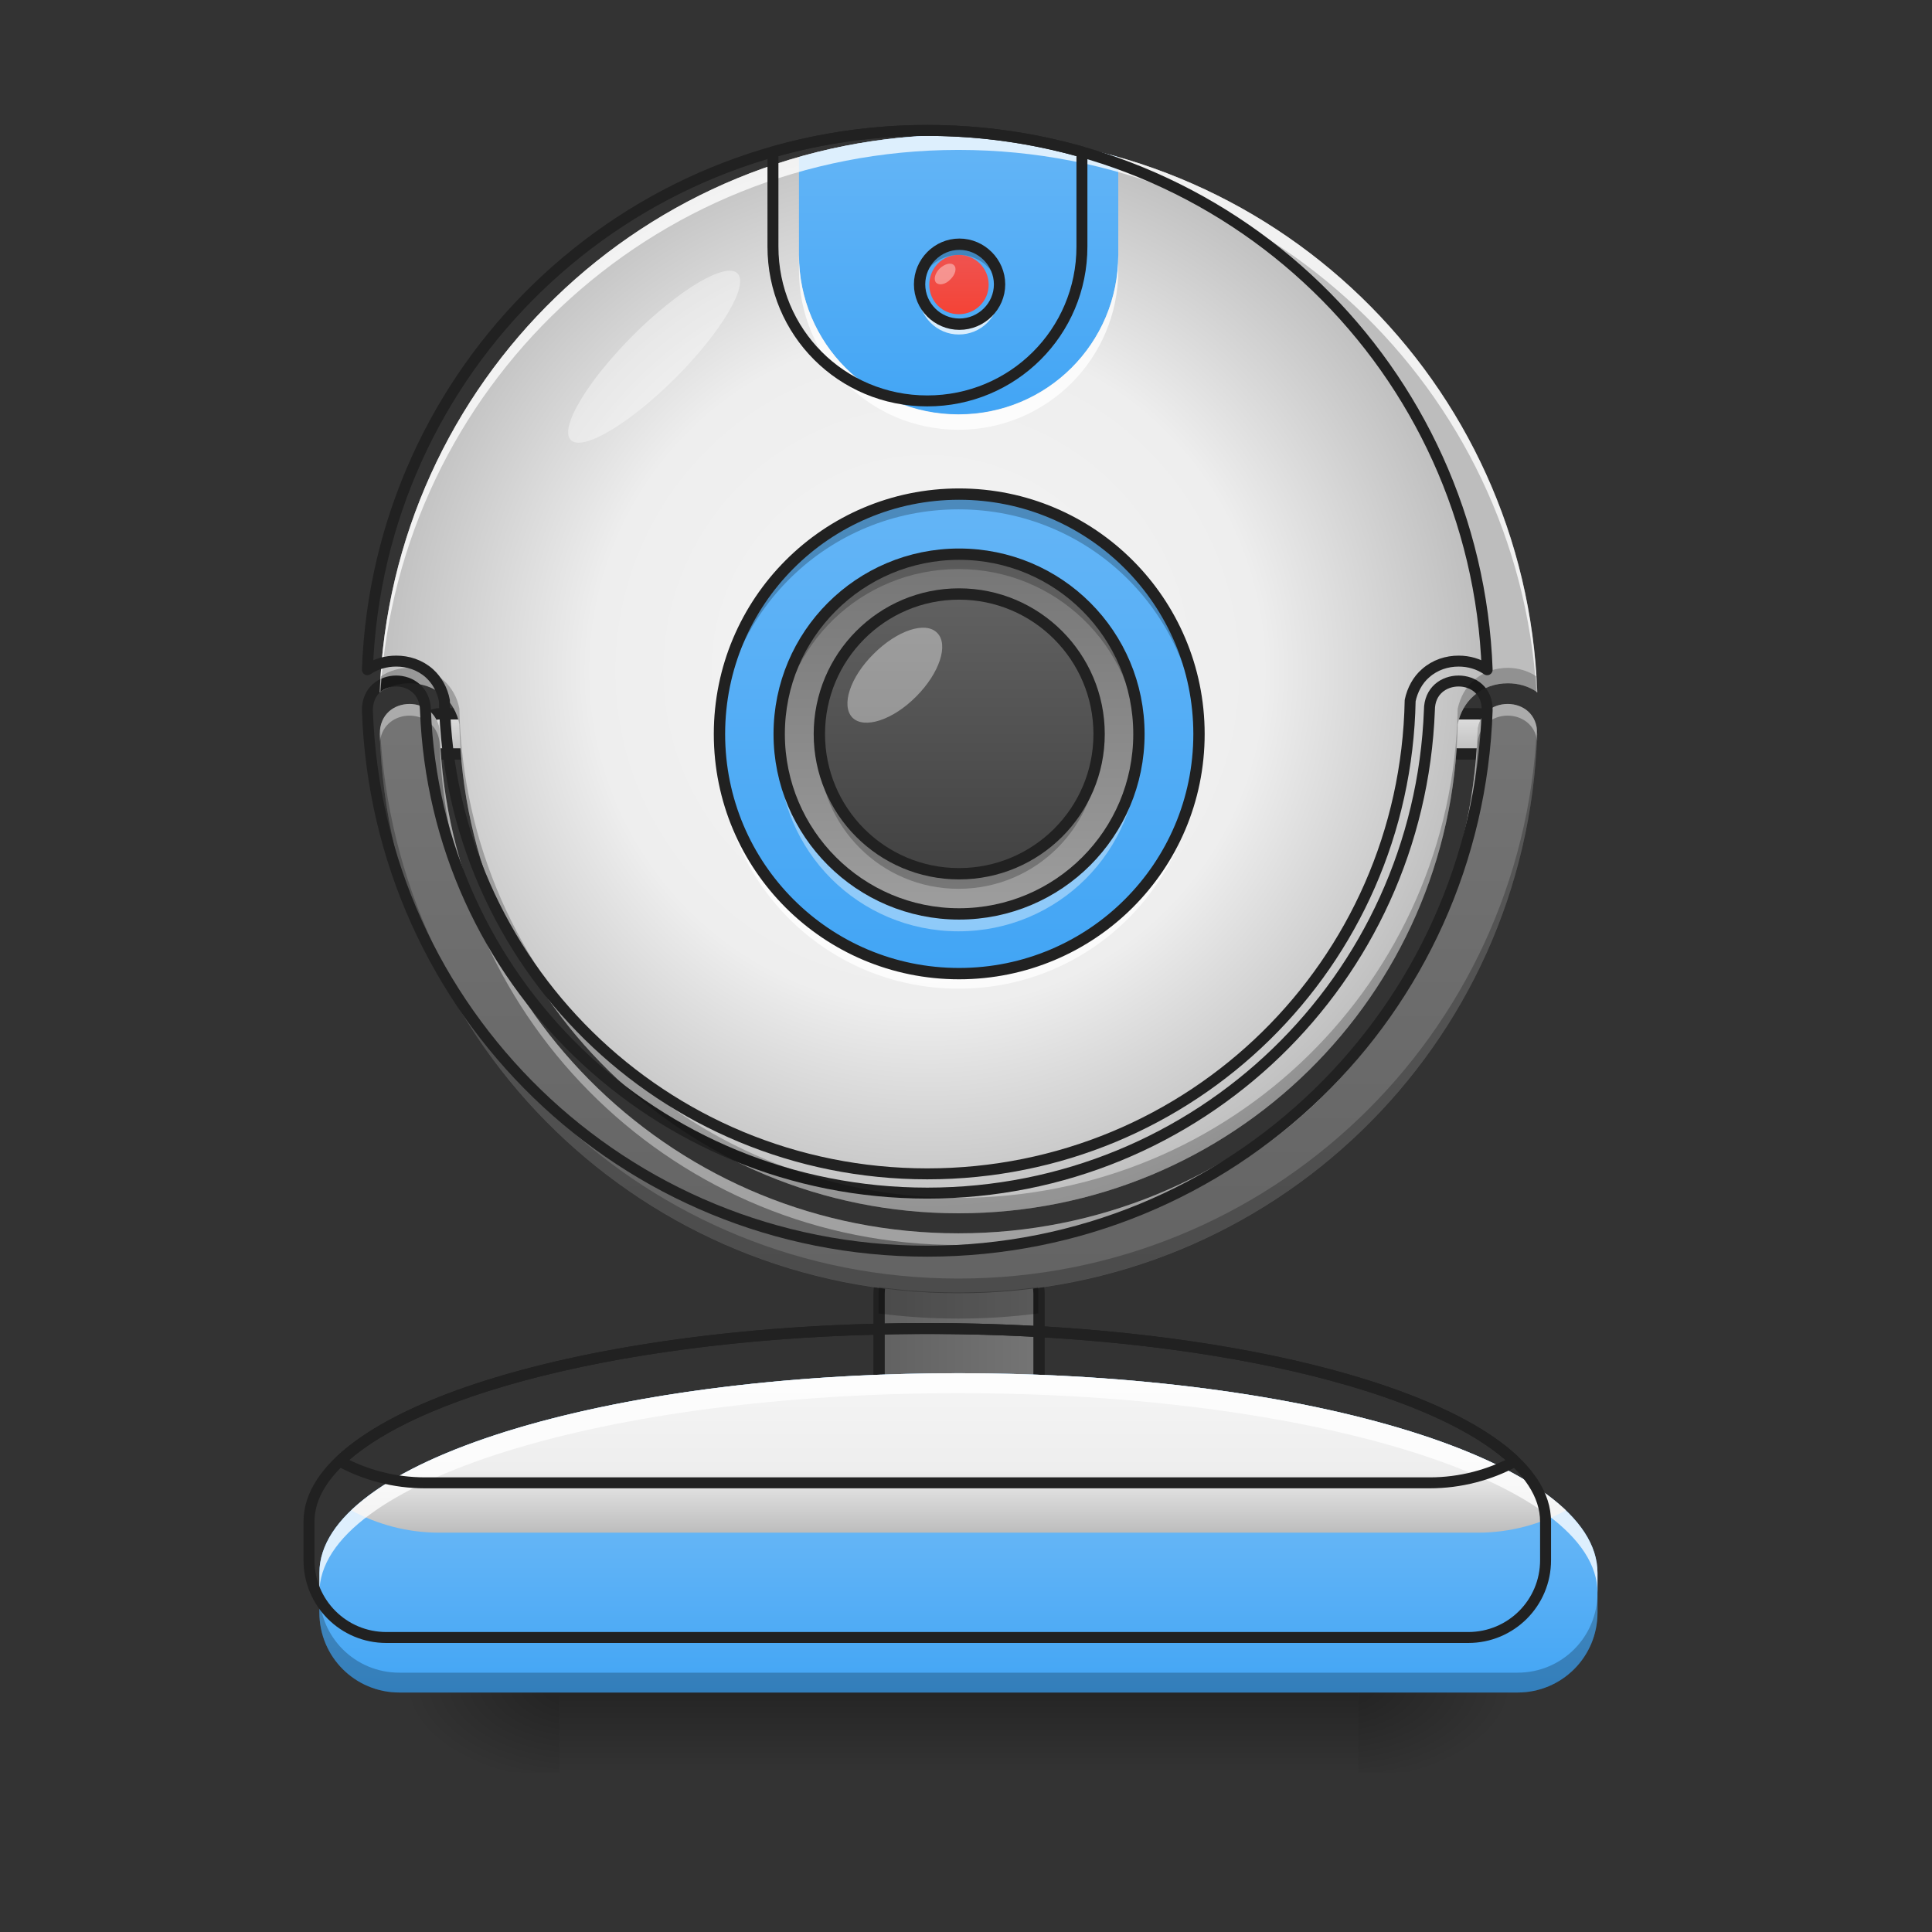 <svg height="22" viewBox="0 0 22 22" width="22" xmlns="http://www.w3.org/2000/svg" xmlns:xlink="http://www.w3.org/1999/xlink"><rect x="0" y="0" width="22" height="22" fill="#333333" stroke="none"/><linearGradient id="a" gradientUnits="userSpaceOnUse" x1="119.062" x2="119.062" y1="-15.208" y2="-25.792"><stop offset="0" stop-color="#bdbdbd"/><stop offset="1" stop-color="#e0e0e0"/></linearGradient><linearGradient id="b" gradientUnits="userSpaceOnUse" x1="10.915" x2="10.915" y1="19.273" y2="20.183"><stop offset="0" stop-opacity=".275"/><stop offset="1" stop-opacity="0"/></linearGradient><linearGradient id="c"><stop offset="0" stop-opacity=".314"/><stop offset=".222" stop-opacity=".275"/><stop offset="1" stop-opacity="0"/></linearGradient><radialGradient id="d" cx="450.909" cy="189.579" gradientTransform="matrix(0 -.054 -.097 -0 33.566 43.722)" gradientUnits="userSpaceOnUse" r="21.167" xlink:href="#c"/><radialGradient id="e" cx="450.909" cy="189.579" gradientTransform="matrix(-0 .054 .097 0 -11.736 -5.175)" gradientUnits="userSpaceOnUse" r="21.167" xlink:href="#c"/><radialGradient id="f" cx="450.909" cy="189.579" gradientTransform="matrix(-0 -.054 .097 -0 -11.736 43.722)" gradientUnits="userSpaceOnUse" r="21.167" xlink:href="#c"/><radialGradient id="g" cx="450.909" cy="189.579" gradientTransform="matrix(0 .054 -.097 0 33.566 -5.175)" gradientUnits="userSpaceOnUse" r="21.167" xlink:href="#c"/><linearGradient id="h"><stop offset="0" stop-color="#616161"/><stop offset="1" stop-color="#757575"/></linearGradient><linearGradient id="i" gradientUnits="userSpaceOnUse" x1="232.833" x2="275.167" xlink:href="#h" y1="143.542" y2="143.542"/><linearGradient id="j"><stop offset="0" stop-color="#64b5f6"/><stop offset="1" stop-color="#42a5f5"/></linearGradient><linearGradient id="k" gradientUnits="userSpaceOnUse" x1="10.46" x2="10.46" xlink:href="#j" y1="17.454" y2="19.273"/><linearGradient id="l" gradientUnits="userSpaceOnUse" x1="10.915" x2="10.915" xlink:href="#h" y1="15.635" y2="7.903"/><linearGradient id="m"><stop offset="0" stop-color="#f5f5f5"/><stop offset=".6" stop-color="#eee"/><stop offset="1" stop-color="#bdbdbd"/></linearGradient><radialGradient id="n" cx="960" cy="699.546" gradientTransform="matrix(.011 0 0 .011 0 -.056)" gradientUnits="userSpaceOnUse" r="579.602" xlink:href="#m"/><linearGradient id="o" gradientUnits="userSpaceOnUse" x1="11.37" x2="11.37" xlink:href="#j" y1="5.629" y2="11.087"/><linearGradient id="p" gradientUnits="userSpaceOnUse" x1="11.825" x2="11.825" xlink:href="#m" y1="15.635" y2="17.454"/><linearGradient id="q" gradientUnits="userSpaceOnUse" x1="10.915" x2="10.915" xlink:href="#j" y1="1.536" y2="4.72"/><linearGradient id="r" gradientUnits="userSpaceOnUse" x1="11.143" x2="11.143" y1="6.312" y2="10.405"><stop offset="0" stop-color="#757575"/><stop offset="1" stop-color="#9e9e9e"/></linearGradient><linearGradient id="s" gradientUnits="userSpaceOnUse" x1="10.915" x2="10.915" y1="9.95" y2="6.766"><stop offset="0" stop-color="#424242"/><stop offset="1" stop-color="#616161"/></linearGradient><linearGradient id="t" gradientUnits="userSpaceOnUse" x1="10.919" x2="10.919" y1="3.579" y2="2.904"><stop offset="0" stop-color="#f44336"/><stop offset="1" stop-color="#ef5350"/></linearGradient><path d="m116.452-25.836h5.272c2.909 0 5.272 2.454 5.272 5.363s-2.363 5.272-5.272 5.272h-5.272c-3 0-5.363-2.363-5.363-5.272s2.363-5.363 5.363-5.363zm0 0" fill="url(#a)" stroke="#212121" stroke-linecap="round" stroke-linejoin="round" stroke-width="3" transform="matrix(.043 0 0 .043 11.597 9.239)"/><path d="m6.367 19.273h9.098v.91h-9.098zm0 0" fill="url(#b)"/><path d="m15.465 19.273h1.816v-.91h-1.816zm0 0" fill="url(#d)"/><path d="m6.367 19.273h-1.82v.91h1.82zm0 0" fill="url(#e)"/><path d="m6.367 19.273h-1.82v-.91h1.82zm0 0" fill="url(#f)"/><path d="m15.465 19.273h1.816v.91h-1.816zm0 0" fill="url(#g)"/><path d="m243.431 117.059h21.18c5.818 0 10.544 4.727 10.544 10.635v31.724c0 5.818-4.727 10.544-10.544 10.544h-21.18c-5.818 0-10.635-4.727-10.635-10.544v-31.724c0-5.909 4.818-10.635 10.635-10.635zm0 0" fill="url(#i)" stroke="#212121" stroke-linecap="round" stroke-linejoin="round" stroke-width="3" transform="matrix(.043 0 0 .043 0 9.239)"/><path d="m10.914 15.637c-4.031 0-7.277 1.012-7.277 2.273v.453c0 .504.406.91.91.91h12.734c.504 0 .91-.406.91-.91v-.453c0-1.262-3.246-2.273-7.277-2.273zm0 0" fill="url(#k)"/><path d="m116.443-25.836h5.272c2.909 0 5.272 2.454 5.272 5.363s-2.363 5.272-5.272 5.272h-5.272c-2.909 0-5.363-2.363-5.363-5.272s2.454-5.363 5.363-5.363zm0 0" fill="url(#a)" stroke="#212121" stroke-linecap="round" stroke-linejoin="round" stroke-width="3" transform="matrix(.043 0 0 .043 0 9.239)"/><path d="m4.664 8.016c-.172 0-.34.113-.34.344.121 3.547 3.012 6.367 6.59 6.367 3.578 0 6.473-2.82 6.59-6.367.004-.23-.164-.344-.336-.344s-.344.113-.344.344c-.121 3.168-2.711 5.684-5.91 5.684-3.199 0-5.789-2.516-5.906-5.684-.004-.23-.176-.344-.344-.344zm0 0" fill="url(#l)"/><path d="m10.914 1.535c-3.57 0-6.461 2.812-6.59 6.348.102-.07.223-.102.34-.102.137 0 .277.043.391.145.086.078.152.191.176.32.062 3.094 2.574 5.57 5.684 5.57 3.113 0 5.625-2.477 5.684-5.57.027-.129.09-.242.18-.32.113-.102.254-.145.391-.145.117 0 .234.031.336.102-.129-3.535-3.02-6.348-6.59-6.348zm0 0" fill="url(#n)"/><path d="m10.914 5.629c1.508 0 2.73 1.223 2.73 2.73s-1.223 2.727-2.73 2.727c-1.508 0-2.727-1.219-2.727-2.727s1.219-2.73 2.727-2.73zm0 0" fill="url(#o)"/><path d="m10.918 2.785c.25 0 .457.207.457.457s-.207.453-.457.453-.453-.203-.453-.453.203-.457.453-.457zm0 0" fill="#5e5e5e"/><path d="m10.914 15.637c-3.234 0-5.965.652-6.914 1.562.297.16.637.254 1.004.254h11.824c.363 0 .707-.094 1.004-.254-.953-.91-3.68-1.562-6.918-1.562zm0 0" fill="url(#p)"/><path d="m10.914 15.637c-4.031 0-7.277 1.012-7.277 2.273v.227c0-1.262 3.246-2.273 7.277-2.273s7.277 1.012 7.277 2.273v-.227c0-1.262-3.246-2.273-7.277-2.273zm0 0" fill="#fff" fill-opacity=".784"/><path d="m3.637 18.137v.227c0 .504.406.91.91.91h12.734c.504 0 .91-.406.91-.91v-.227c0 .504-.406.91-.91.91h-12.734c-.504 0-.91-.406-.91-.91zm0 0" fill-opacity=".235"/><path d="m959.908 1375.273c-354.555 0-640.053 88.982-640.053 199.952v39.853c0 44.319 35.73 80.05 80.05 80.05h1120.008c44.319 0 80.05-35.73 80.05-80.05v-39.853c0-110.97-285.499-199.952-640.053-199.952zm0 0" fill="none" stroke="#212121" stroke-linecap="round" stroke-linejoin="round" stroke-width="11.339" transform="scale(.011)"/><path d="m10.012 14.656c-.004.023-.008.047-.008.07v.23c.297.039.602.059.91.059.309 0 .613-.02.91-.059v-.23c0-.023 0-.047-.004-.07-.297.043-.598.062-.906.062-.305 0-.609-.02-.902-.062zm0 0" fill-opacity=".235"/><path d="m4.664 8.016c-.172 0-.34.113-.34.344 0 .023.004.051.004.078.023-.191.18-.289.336-.289.168 0 .34.117.344.344.117 3.168 2.707 5.684 5.906 5.684 3.199 0 5.789-2.516 5.91-5.684 0-.227.172-.344.344-.344.156 0 .312.098.336.289 0-.027 0-.055 0-.078.004-.23-.164-.344-.336-.344s-.344.113-.344.344c-.121 3.168-2.711 5.684-5.91 5.684-3.199 0-5.789-2.516-5.906-5.684-.004-.23-.176-.344-.344-.344zm0 0" fill="#fff" fill-opacity=".392"/><path d="m17.5 8.293c-.168 3.5-3.043 6.266-6.586 6.266-3.543 0-6.414-2.766-6.586-6.266-.004.02-.004.043-.004.066.121 3.547 3.012 6.367 6.59 6.367 3.578 0 6.473-2.82 6.59-6.367.004-.023 0-.047-.004-.066zm0 0" fill-opacity=".235"/><path d="m410.211 704.986c-15.117 0-29.89 9.963-29.89 30.233 10.65 311.953 264.885 560.004 579.587 560.004 314.702 0 569.28-248.051 579.587-560.004.344-20.27-14.43-30.233-29.546-30.233s-30.233 9.963-30.233 30.233c-10.65 278.628-238.431 499.881-519.807 499.881s-509.157-221.253-519.464-499.881c-.344-20.27-15.46-30.233-30.233-30.233zm0 0" fill="none" stroke="#212121" stroke-linecap="round" stroke-linejoin="round" stroke-width="11.339" transform="scale(.011)"/><path d="m10.914 1.535c-.629 0-1.242.09-1.816.254v1.113c0 1.008.809 1.816 1.816 1.816 1.008 0 1.82-.809 1.82-1.816v-1.113c-.578-.164-1.188-.254-1.82-.254zm0 0" fill="url(#q)"/><path d="m10.914 1.535c-3.57 0-6.461 2.812-6.59 6.348.004 0 .008-.004.008-.004.219-3.457 3.07-6.172 6.582-6.172 3.512 0 6.367 2.715 6.582 6.172.004 0 .008.004.008.004-.129-3.535-3.02-6.348-6.59-6.348zm0 0" fill="#fff" fill-opacity=".784"/><path d="m4.664 7.605c-.113 0-.23.031-.328.098-.004.059-.008.121-.012.18.102-.07.223-.102.34-.102.137 0 .277.043.391.145.086.078.152.191.176.32.062 3.094 2.574 5.57 5.684 5.57 3.113 0 5.625-2.477 5.684-5.57.027-.129.09-.242.18-.32.113-.102.254-.145.391-.145.117 0 .234.031.336.102 0-.059-.004-.121-.008-.18-.102-.066-.215-.098-.328-.098-.137 0-.277.043-.391.145-.09.078-.152.191-.18.32-.059 3.094-2.57 5.57-5.684 5.57-3.109 0-5.621-2.477-5.684-5.57-.023-.129-.09-.242-.176-.32-.113-.102-.254-.145-.391-.145zm0 0" fill-opacity=".235"/><path d="m10.914 10.605c-1.133 0-2.047-.914-2.047-2.047 0-.031.004-.059.004-.086.043 1.094.938 1.961 2.043 1.961 1.105 0 2-.867 2.047-1.961v.086c0 1.133-.91 2.047-2.047 2.047zm-1.59-2.133c0-.027 0-.059 0-.086 0-.883.711-1.594 1.59-1.594.883 0 1.594.711 1.594 1.594 0 .027 0 .059-.004.086-.043-.844-.734-1.508-1.59-1.508-.852 0-1.543.664-1.59 1.508zm0 0" fill="#fff" fill-opacity=".392"/><path d="m959.908 135.019c-314.014 0-568.249 247.364-579.587 558.286 8.933-6.184 19.583-8.933 29.89-8.933 12.025 0 24.393 3.779 34.356 12.712 7.558 6.871 13.399 16.834 15.46 28.172 5.497 272.1 226.406 489.917 499.881 489.917 273.818 0 494.727-217.817 499.881-489.917 2.405-11.338 7.902-21.301 15.804-28.172 9.963-8.933 22.331-12.712 34.356-12.712 10.307 0 20.614 2.748 29.546 8.933-11.338-310.922-265.572-558.286-579.587-558.286zm0 0" fill="none" stroke="#212121" stroke-linecap="round" stroke-linejoin="round" stroke-width="11.339" transform="scale(.011)"/><path d="m10.914 5.629c-1.512 0-2.727 1.219-2.727 2.73v.086c.047-1.473 1.246-2.645 2.727-2.645 1.484 0 2.684 1.172 2.727 2.645.004-.031.004-.059.004-.086 0-1.512-1.219-2.73-2.73-2.73zm0 0" fill-opacity=".235"/><path d="m10.914 11.258c-1.512 0-2.727-1.219-2.727-2.73 0-.027 0-.055 0-.082.047 1.469 1.246 2.641 2.727 2.641 1.484 0 2.684-1.172 2.727-2.641.004.027.004.055.004.082 0 1.512-1.219 2.73-2.73 2.73zm0 0" fill="#fff" fill-opacity=".784"/><path d="m253.976-84.013c35.088 0 63.539 28.452 63.539 63.539 0 35.088-28.452 63.448-63.539 63.448-35.088 0-63.448-28.361-63.448-63.448 0-35.088 28.361-63.539 63.448-63.539zm0 0" fill="none" stroke="#212121" stroke-linecap="round" stroke-linejoin="round" stroke-width="3" transform="matrix(.043 0 0 .043 0 9.239)"/><path d="m10.914 6.312c-1.133 0-2.047.91-2.047 2.047 0 1.133.914 2.047 2.047 2.047 1.137 0 2.047-.914 2.047-2.047 0-1.137-.91-2.047-2.047-2.047zm0 .453c.883 0 1.594.711 1.594 1.594 0 .879-.711 1.59-1.594 1.59-.879 0-1.59-.711-1.59-1.59 0-.883.711-1.594 1.59-1.594zm0 0" fill="url(#r)"/><path d="m10.914 6.312c-1.133 0-2.047.91-2.047 2.047 0 .027.004.055.004.086.043-1.098.938-1.965 2.043-1.965 1.105 0 2 .867 2.047 1.965 0-.031 0-.059 0-.086 0-1.137-.91-2.047-2.047-2.047zm-1.59 2.133v.082c0 .883.711 1.594 1.59 1.594.883 0 1.594-.711 1.594-1.594 0-.027 0-.055-.004-.082-.043.84-.734 1.504-1.59 1.504-.852 0-1.543-.664-1.59-1.504zm0 0" fill-opacity=".235"/><path d="m253.976-68.105c26.361 0 47.632 21.271 47.632 47.632 0 26.27-21.271 47.632-47.632 47.632-26.27 0-47.632-21.362-47.632-47.632 0-26.361 21.362-47.632 47.632-47.632zm0 0" fill="none" stroke="#212121" stroke-linecap="round" stroke-linejoin="round" stroke-width="3" transform="matrix(.043 0 0 .043 0 9.239)"/><path d="m10.914 6.766c.879 0 1.594.715 1.594 1.594s-.715 1.59-1.594 1.59c-.879 0-1.59-.711-1.59-1.59s.711-1.594 1.59-1.594zm0 0" fill="url(#s)"/><path d="m9.949 7.445c.266-.266.59-.375.723-.238.133.133.027.457-.238.723-.266.27-.594.375-.727.242-.133-.137-.027-.461.242-.727zm0 0" fill="#fff" fill-opacity=".392"/><path d="m7.207 3.82c.523-.523 1.059-.84 1.191-.707.133.133-.184.668-.707 1.191-.523.523-1.059.84-1.191.707-.133-.133.184-.668.707-1.191zm0 0" fill="#fff" fill-opacity=".392"/><path d="m253.976-57.56c20.453 0 37.087 16.635 37.087 37.087 0 20.453-16.635 36.996-37.087 36.996-20.453 0-36.996-16.544-36.996-36.996 0-20.453 16.544-37.087 36.996-37.087zm0 0" fill="none" stroke="#212121" stroke-linecap="round" stroke-linejoin="round" stroke-width="3" transform="matrix(.043 0 0 .043 0 9.239)"/><path d="m10.918 2.902c.188 0 .34.152.34.34s-.152.336-.34.336-.336-.148-.336-.336.148-.34.336-.34zm0 0" fill="url(#t)"/><path d="m10.469 3.297c-.004.02-.004.039-.004.059 0 .25.203.453.453.453.254 0 .457-.203.457-.453 0-.02-.004-.039-.004-.059-.027.227-.219.398-.453.398-.23 0-.422-.172-.449-.398zm0 0" fill="#fff" fill-opacity=".784"/><path d="m10.469 3.297c-.004-.016-.004-.035-.004-.055 0-.254.203-.457.453-.457.254 0 .457.203.457.457 0 .02-.004.039-.004.055-.027-.223-.219-.395-.453-.395-.23 0-.422.172-.449.395zm0 0" fill-opacity=".235"/><path d="m254.067-150.188c5.818 0 10.635 4.818 10.635 10.635 0 5.818-4.818 10.544-10.635 10.544s-10.544-4.727-10.544-10.544c0-5.818 4.727-10.635 10.544-10.635zm0 0" fill="none" stroke="#212121" stroke-linecap="round" stroke-linejoin="round" stroke-width="3" transform="matrix(.043 0 0 .043 0 9.239)"/><path d="m10.699 3.059c.059-.055.129-.074.164-.039.035.035.016.105-.039.16-.055.059-.129.074-.164.039-.031-.031-.016-.105.039-.16zm0 0" fill="#fff" fill-opacity=".392"/><path d="m9.098 2.902v.172c0 1.008.809 1.82 1.816 1.82 1.008 0 1.82-.812 1.82-1.82v-.172c0 1.008-.812 1.82-1.82 1.82-1.008 0-1.816-.812-1.816-1.82zm0 0" fill="#fff" fill-opacity=".784"/><g fill="none" stroke="#212121" stroke-linecap="round" stroke-linejoin="round" stroke-width="11.339" transform="scale(.011)"><path d="m959.908 135.019c-55.313 0-109.252 7.902-159.756 22.331v97.915c0 88.639 71.117 159.756 159.756 159.756s160.099-71.117 160.099-159.756v-97.915c-50.847-14.43-104.442-22.331-160.099-22.331zm0 0"/><path d="m959.908 1375.273c-284.468 0-524.617 57.375-608.102 137.424 26.111 14.086 56 22.331 88.295 22.331h1039.958c31.951 0 62.184-8.245 88.295-22.331-83.829-80.05-323.634-137.424-608.446-137.424zm0 0"/></g></svg>